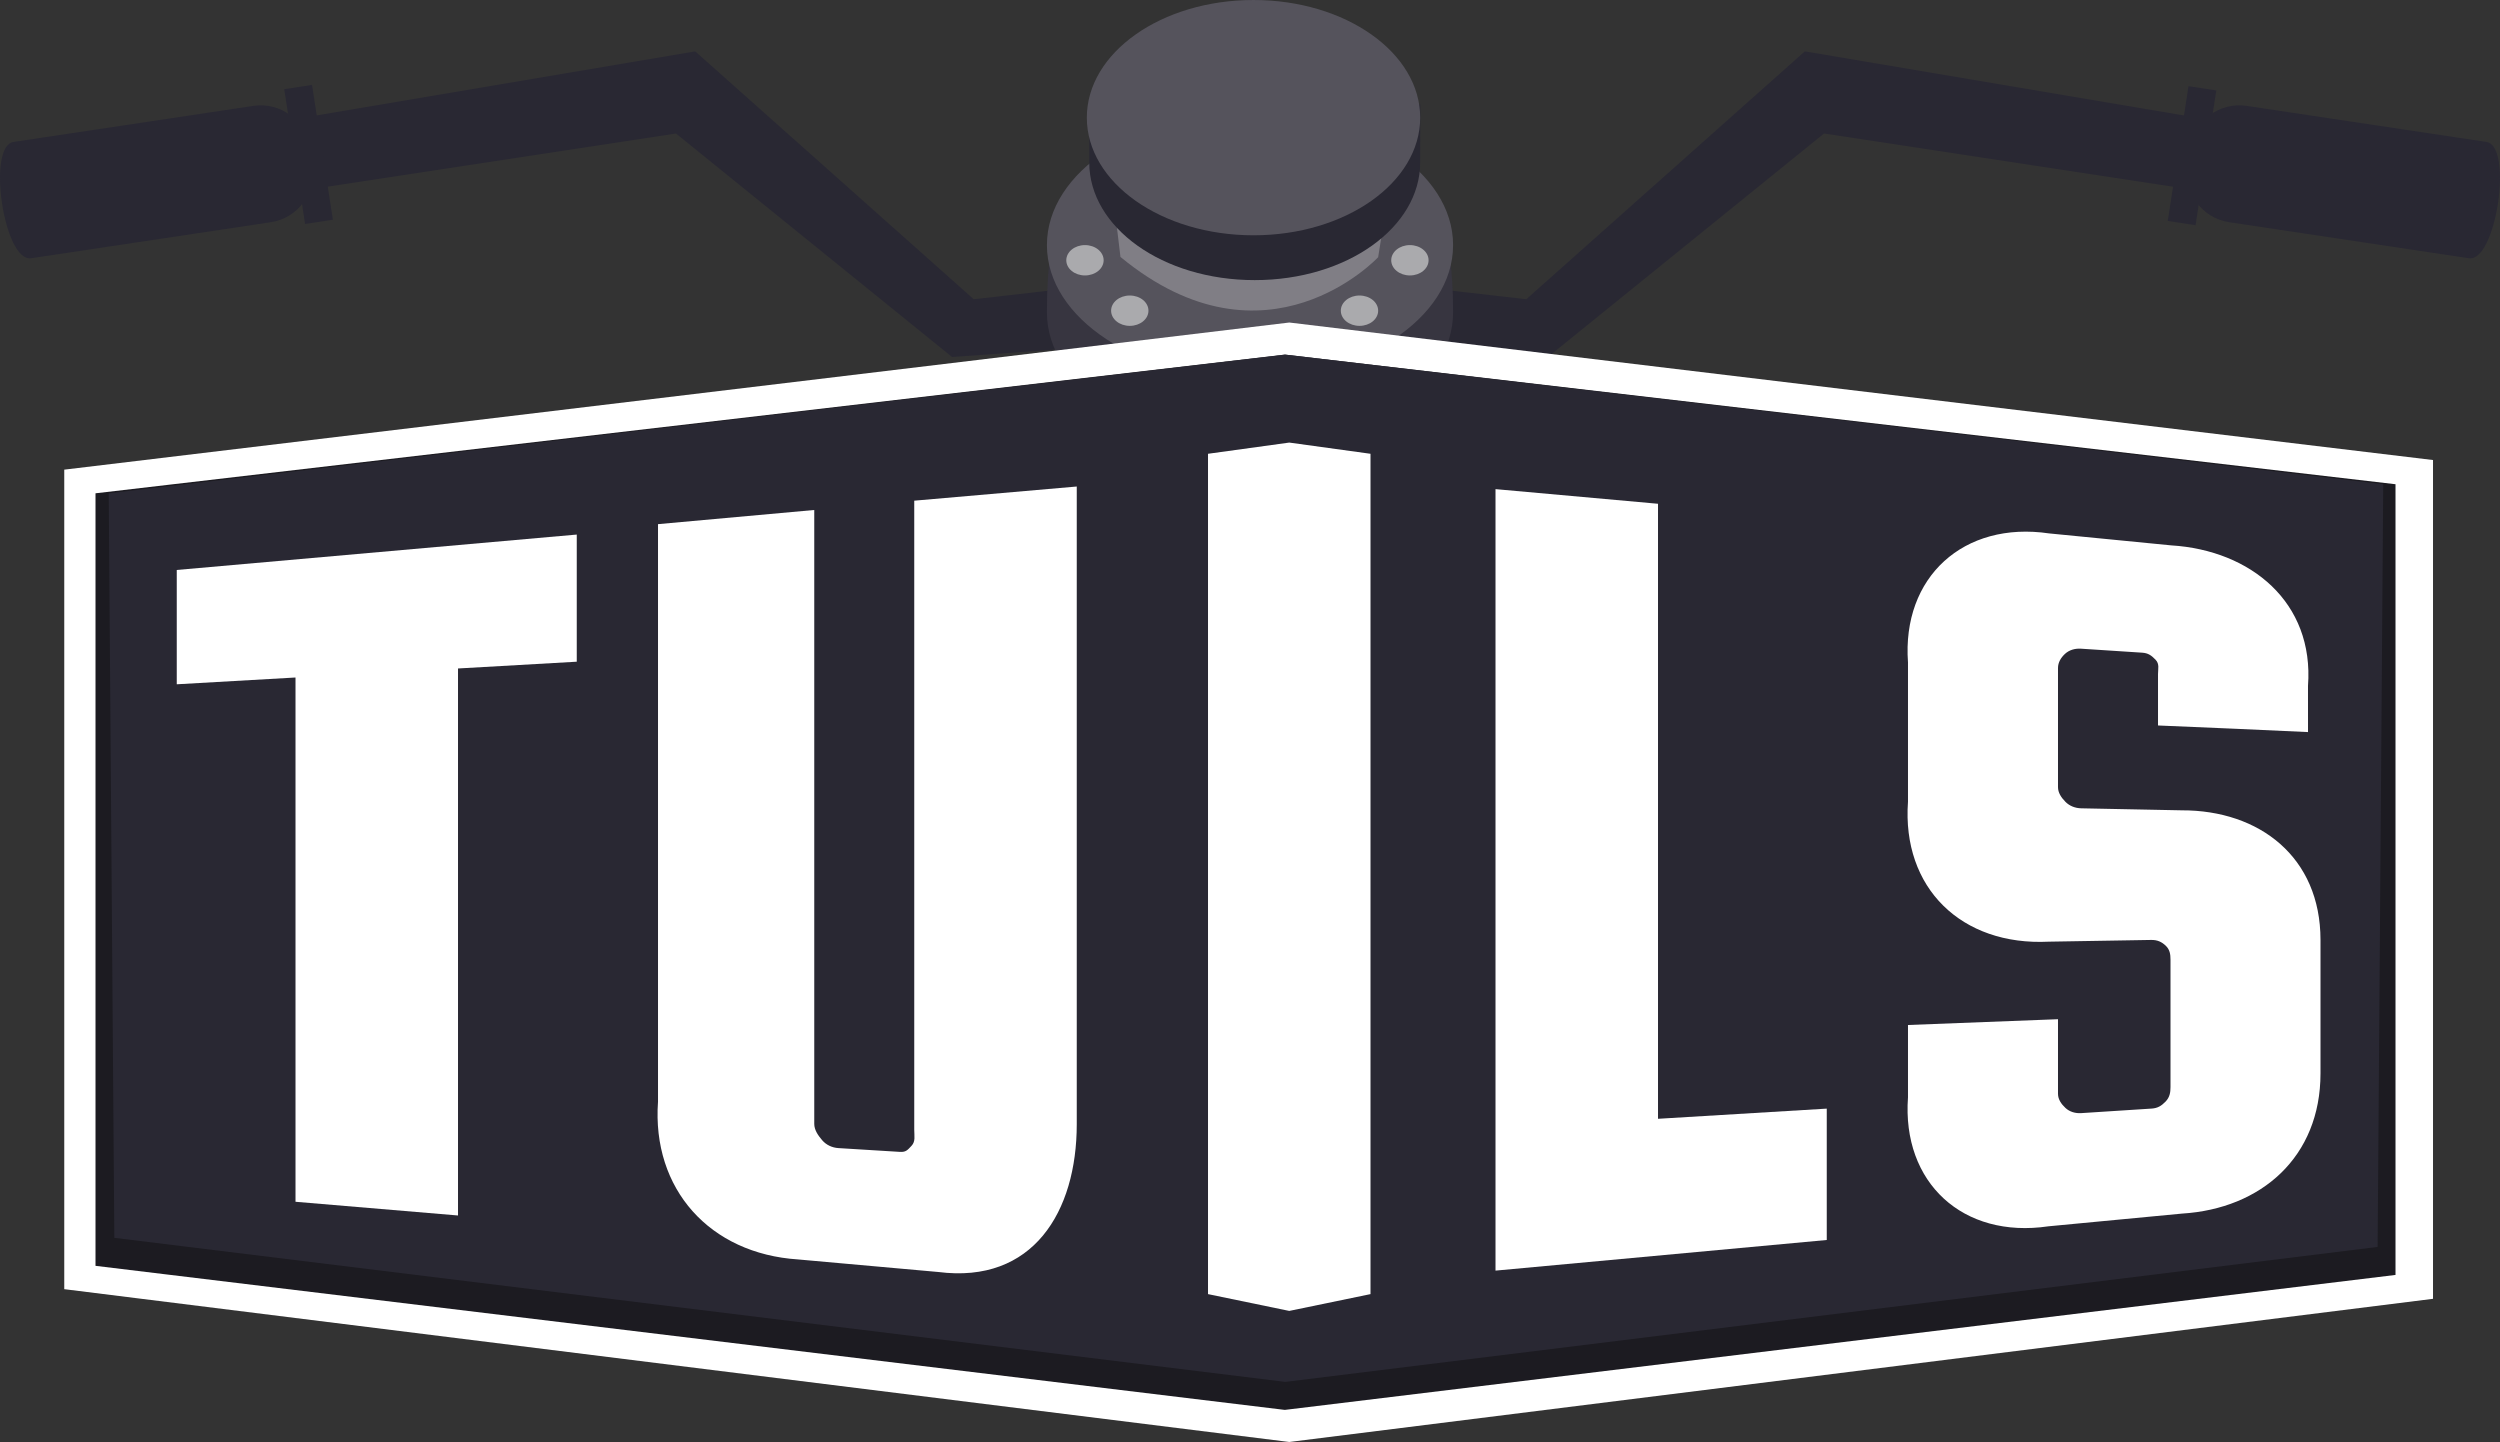 <?xml version="1.0" encoding="utf-8"?>
<!-- Generator: Adobe Illustrator 16.0.0, SVG Export Plug-In . SVG Version: 6.00 Build 0)  -->
<!DOCTYPE svg PUBLIC "-//W3C//DTD SVG 1.1//EN" "http://www.w3.org/Graphics/SVG/1.1/DTD/svg11.dtd">
<svg version="1.1" id="Layer_1" xmlns="http://www.w3.org/2000/svg" xmlns:xlink="http://www.w3.org/1999/xlink" x="0px" y="0px"
	 width="400px" height="230.717px" viewBox="0 0 400 230.717" enable-background="new 0 0 400 230.717" xml:space="preserve">
<rect x="0" y="0" width="400" height="230.717" fill="#333333" stroke="none"/>
<g>
	<g>
		<g>
			<g>
				<g>
					<polygon fill="#292833" points="152.331,57.121 108.156,21.361 4.735,37.137 3.113,26.504 111.231,8.219 155.795,47.88 
						198.046,43.039 198.82,53.768 					"/>
				</g>
				<path fill="#292833" d="M4.974,41.321l38.346-5.765c4.342-0.653,7.333-4.702,6.68-9.044l-0.434-2.89
					c-0.653-4.342-4.702-7.333-9.044-6.68L2.175,22.707C-2.167,23.36,0.632,41.974,4.974,41.321z"/>
				
					<rect x="47.123" y="13.819" transform="matrix(0.988 -0.153 0.153 0.988 -3.197 7.828)" fill="#292833" width="4.503" height="21.829"/>
			</g>
			<g>
				<g>
					<polygon fill="#292833" points="247.67,57.121 201.18,53.768 201.954,43.039 244.205,47.88 288.77,8.219 396.888,26.504 
						395.265,37.137 291.844,21.361 					"/>
				</g>
				<path fill="#292833" d="M395.026,41.321l-38.347-5.765c-4.342-0.653-7.333-4.702-6.68-9.044l0.434-2.89
					c0.653-4.342,4.703-7.333,9.045-6.68l38.347,5.765C402.167,23.36,399.368,41.974,395.026,41.321z"/>
				
					<rect x="348.381" y="13.802" transform="matrix(-0.988 -0.152 0.152 -0.988 693.392 102.628)" fill="#292833" width="4.504" height="21.828"/>
			</g>
		</g>
		<g>
			<path fill="#373540" d="M232.494,49.972c0,11.757-14.549,21.289-32.494,21.289c-17.945,0-32.493-9.531-32.493-21.289
				c0-32.044,14.547-21.288,32.493-21.288C217.945,28.684,232.494,19.272,232.494,49.972z"/>
			<ellipse fill="#55535C" cx="200.001" cy="39.216" rx="32.493" ry="21.288"/>
			<path fill="#807E85" d="M220.505,41.151c0,0-17.866,19.23-41.232-0.041l-2.689-22.449h47.508L220.505,41.151z"/>
			<path fill="#292833" d="M227.229,25.995c0,10.396-11.746,18.823-26.475,18.823c-14.728,0-26.473-8.427-26.473-18.823
				c0-2.54,0-7.171,0-7.171l52.97-2.107C227.251,16.717,227.229,22.789,227.229,25.995z"/>
			<ellipse fill="#55535C" cx="200.561" cy="18.824" rx="26.668" ry="18.823"/>
			<ellipse fill="#AAAAAD" cx="173.595" cy="41.643" rx="2.988" ry="2.428"/>
			<ellipse fill="#AAAAAD" cx="225.584" cy="41.643" rx="2.988" ry="2.428"/>
			<ellipse fill="#AAAAAD" cx="217.518" cy="49.71" rx="2.987" ry="2.428"/>
			<ellipse fill="#AAAAAD" cx="180.766" cy="49.71" rx="2.988" ry="2.428"/>
		</g>
	</g>
	<g>
		<polygon fill="#FFFFFF" points="206.284,51.604 10.281,75.143 10.281,206.267 206.284,230.717 389.281,207.81 389.281,73.605 		
			"/>
		<polygon fill="#1C1B21" points="205.57,56.737 15.281,78.927 15.281,202.534 205.57,225.584 383.281,203.989 383.281,77.477 		"/>
		<polygon fill="#292833" points="205.646,56.737 17.396,78.927 18.292,198.052 205.646,221.103 380.419,199.507 381.315,77.477 		
			"/>
		<path fill="#FFFFFF" d="M28.281,109.485v-18.29l64-5.665v20.342l-19,1.084v87.523l-26-2.195v-83.883L28.281,109.485z"/>
		<path fill="#FFFFFF" d="M146.281,80.108l26-2.266v102.03c0,14.013-7.003,25.584-22.169,23.646
			c-8.969-0.804-13.447-1.205-22.416-2.008c-14.149-0.918-23.415-11.269-22.415-25.24V83.863l25-2.266v98.224
			c0,0.978,0.61,1.848,1.272,2.621c0.661,0.771,1.614,1.19,2.58,1.252c3.906,0.242,5.928,0.363,9.834,0.606
			c0.963,0.062,1.217-0.263,1.879-0.971c0.661-0.708,0.434-1.562,0.434-2.563V80.108H146.281z"/>
		<path fill="#FFFFFF" d="M265.281,179.007l27-1.627v21.018l-53,4.9V78.261l26,2.342V179.007z"/>
		<path fill="#FFFFFF" d="M369.281,117.132c-9-0.422-14-0.634-24-1.056c0-3.283,0-4.925,0-8.208c0-0.857,0.268-1.63-0.394-2.315
			c-0.663-0.686-1.179-1.062-2.142-1.124c-3.979-0.255-5.816-0.383-9.795-0.639c-0.966-0.062-1.897,0.216-2.56,0.836
			c-0.663,0.621-1.111,1.375-1.111,2.258c0,7.624,0,11.436,0,19.061c0,0.887,0.522,1.666,1.188,2.343
			c0.662,0.675,1.57,1.022,2.537,1.042c6.51,0.129,9.555,0.193,16.064,0.322c12.447-0.037,22.211,7.486,22.211,20.733
			c0,8.546,0,12.818,0,21.364c0,13.363-9.47,21.645-22.163,22.426c-8.534,0.814-12.841,1.223-21.376,2.035
			c-13.668,2.02-23.462-6.975-22.462-20.648c0-4.625,0-6.938,0-11.563c10.001-0.37,14.001-0.556,24.001-0.926
			c0,4.772,0,7.159,0,11.934c0,0.886,0.522,1.638,1.188,2.259c0.662,0.619,1.57,0.896,2.537,0.834
			c4.484-0.289,6.774-0.436,11.259-0.727c0.964-0.062,1.569-0.438,2.231-1.123c0.662-0.684,0.785-1.452,0.785-2.311
			c0-8.157,0-12.235,0-20.395c0-0.854-0.101-1.6-0.761-2.229c-0.662-0.631-1.36-0.939-2.324-0.924
			c-6.51,0.111-9.874,0.166-16.385,0.276c-13.957,0.696-23.531-8.571-22.531-22.403c0-8.908,0-13.362,0-22.27
			c-1-13.673,8.924-22.667,22.591-20.647c8.028,0.765,11.502,1.148,19.528,1.914c12.72,0.784,22.882,9.1,21.882,22.474
			C369.281,112.695,369.281,114.174,369.281,117.132z"/>
		<polygon fill="#FFFFFF" points="219.281,207.058 206.281,209.747 193.281,207.058 193.281,72.605 206.281,70.812 219.281,72.605 
					"/>
	</g>
</g>
</svg>

